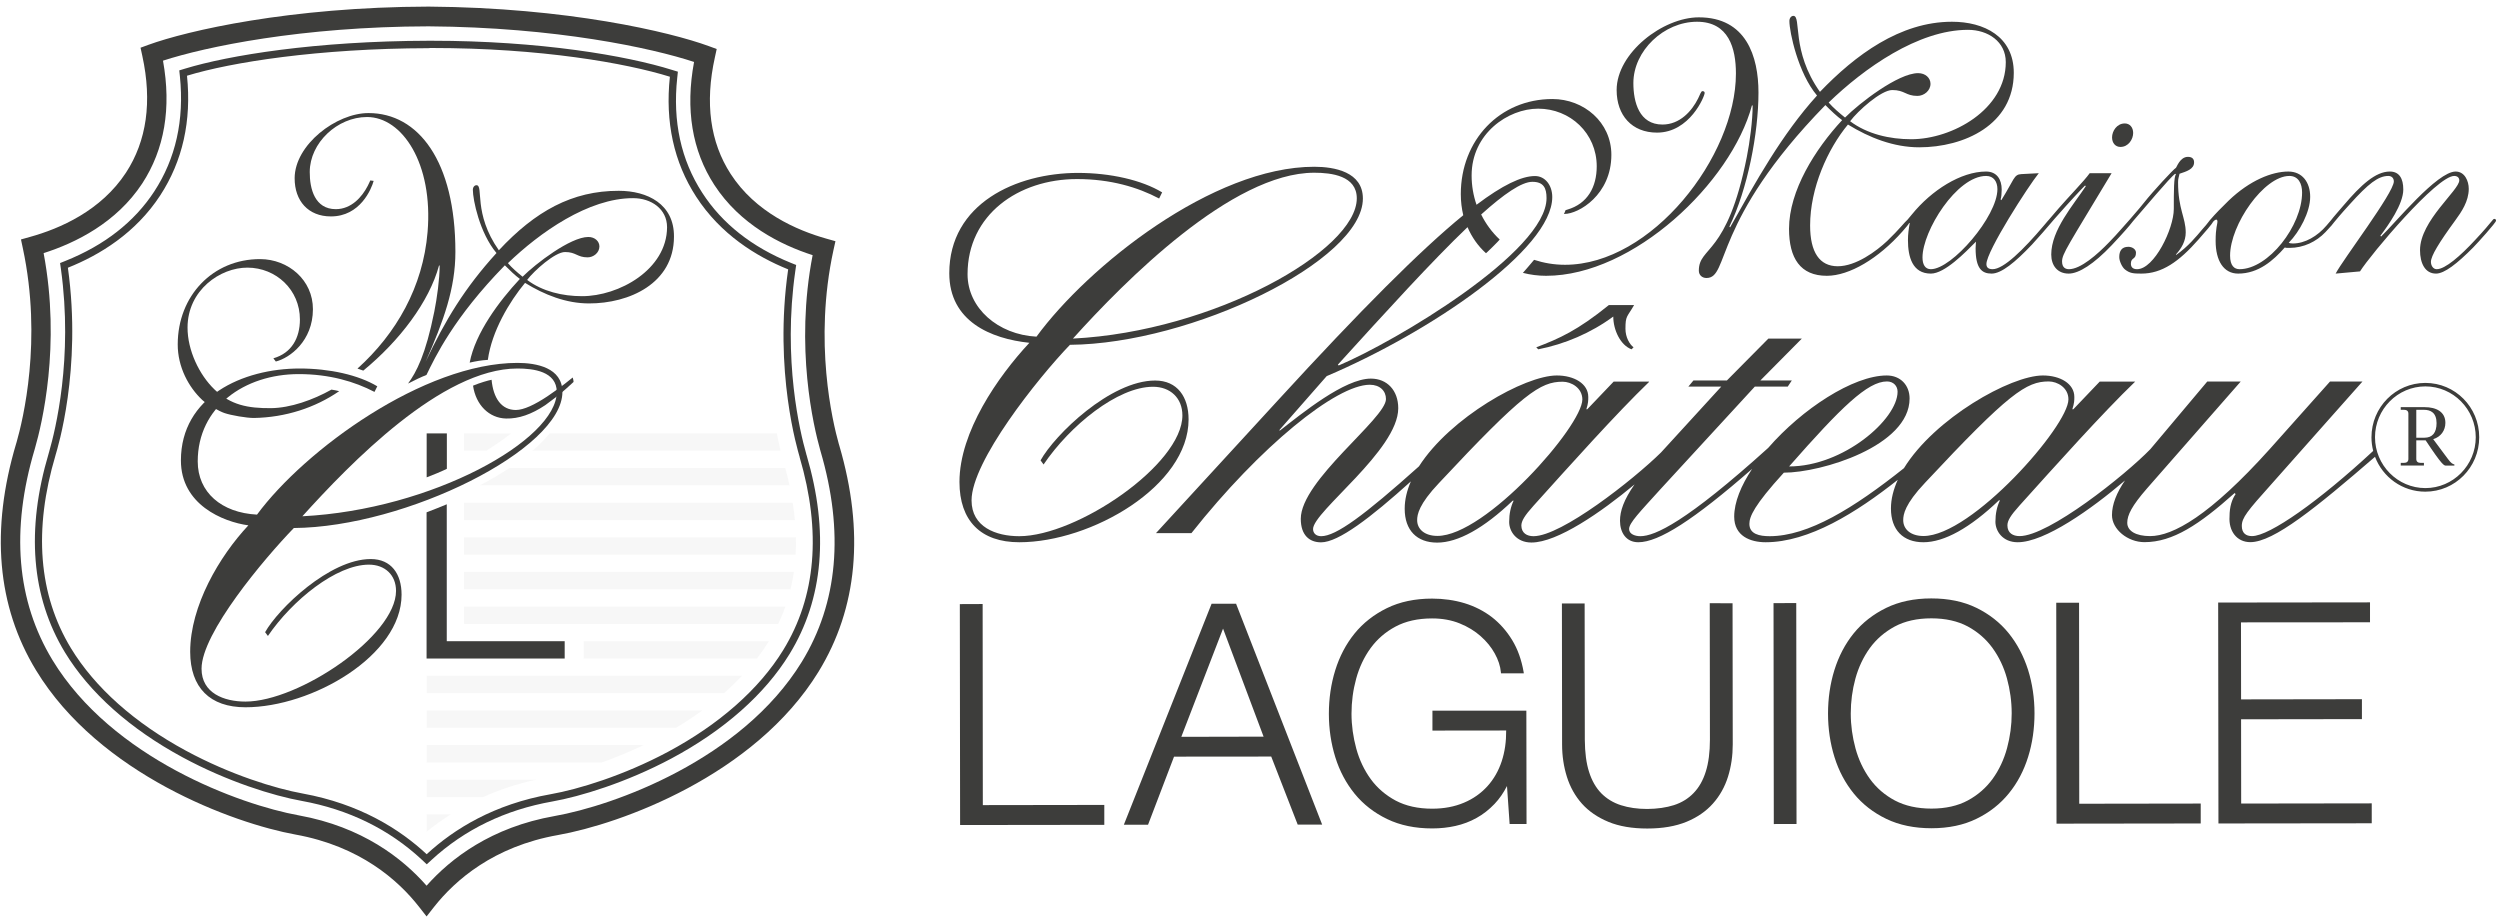 <?xml version="1.0" encoding="utf-8"?>
<svg width="275" height="101" viewBox="0 0 275 101" fill="none" xmlns="http://www.w3.org/2000/svg">
<path d="M112.122 59.647C120.043 59.647 130.744 53.458 130.744 46.139C130.744 43.665 129.514 41.858 127.064 41.858C122.153 41.858 116.022 47.825 114.462 50.641L114.792 51.096C117.692 46.815 122.933 42.544 126.834 42.544C128.734 42.544 130.064 43.786 130.064 45.694C130.064 51.096 118.463 58.981 112.112 58.981C109.551 58.981 106.871 57.971 106.871 55.043C106.871 50.763 114.122 41.646 117.692 37.93C131.074 37.819 149.917 28.703 149.917 21.837C149.917 18.909 146.796 18.344 144.566 18.344C133.415 18.344 119.703 29.268 114.012 37.032C109.771 36.81 106.431 33.882 106.431 30.166C106.431 23.634 112.012 19.697 118.473 19.697C122.153 19.697 125.163 20.595 127.504 21.837L127.834 21.161C125.604 19.808 122.143 19.02 118.583 19.02C111.782 19.02 104.421 22.403 104.421 30.055C104.421 35.346 108.991 37.264 113.232 37.708C109.771 41.424 105.541 47.502 105.541 53.014C105.541 57.285 107.881 59.647 112.122 59.647ZM144.566 19C146.466 19 149.247 19.333 149.247 21.817C149.247 27.562 133.525 36.456 118.023 37.244C123.703 30.934 135.525 19 144.566 19Z" fill="#3D3D3B"/>
<path d="M269.252 50.46L267.652 48.309C268.512 48.047 268.992 47.33 268.992 46.512C268.992 45.3 267.992 44.786 266.702 44.786H264.082V45.078H264.442C264.702 45.078 264.922 45.179 264.922 45.502V50.49C264.922 50.813 264.692 50.914 264.442 50.914H264.082V51.207H266.632V50.914H266.272C266.012 50.914 265.792 50.813 265.792 50.49V48.44H266.822C268.662 51.217 268.842 51.217 269.062 51.217H269.982V51.086C269.812 51.055 269.622 50.974 269.252 50.46ZM266.692 48.148H265.792V45.078H266.632C267.372 45.078 268.022 45.401 268.022 46.542C268.022 47.592 267.572 48.148 266.692 48.148Z" fill="#3D3D3B"/>
<path d="M266.792 42.12C263.511 42.12 260.861 44.796 260.861 48.107C260.861 48.622 260.931 49.127 261.051 49.601C255.14 55.094 249.65 58.971 247.719 58.971C247.049 58.971 246.599 58.637 246.599 57.85C246.599 56.951 247.209 56.214 249.83 53.286L259.871 41.969H256.301L249.67 49.4C243.089 56.719 239.018 58.971 236.508 58.971C234.948 58.971 233.998 58.405 233.998 57.507C233.998 56.659 234.498 55.649 236.168 53.731L246.479 41.969H242.799L236.538 49.41C233.738 52.297 225.347 58.971 222.156 58.971C221.426 58.971 220.816 58.637 220.816 57.789C220.816 57.285 221.146 56.719 222.156 55.599C226.057 51.267 231.297 45.412 234.868 41.979H230.967L228.067 45.018H227.957C228.177 44.341 228.177 44.008 228.177 43.665C228.177 42.201 226.617 41.302 224.716 41.302C221.156 41.302 212.795 46.038 209.434 51.499C203.904 55.901 198.903 58.981 194.663 58.981C193.552 58.981 192.432 58.759 192.432 57.628C192.432 56.84 192.932 55.599 196.223 51.994C200.353 51.994 210.055 49.066 210.055 43.837C210.055 42.373 209.054 41.302 207.544 41.302C203.844 41.302 198.203 45.008 194.502 49.268C185.481 57.416 182.041 58.981 180.431 58.981C179.871 58.981 179.201 58.759 179.201 58.193C179.201 57.517 180.371 56.336 182.661 53.801L193.032 42.524H196.653L197.103 41.848H193.642L198.203 37.244H194.522L189.962 41.848H186.281L185.721 42.524H189.342L182.711 49.773C179.621 52.812 171.75 58.981 168.689 58.981C167.969 58.981 167.359 58.648 167.349 57.81C167.359 57.305 167.689 56.739 168.689 55.629C172.59 51.298 177.83 45.442 181.401 42.009H181.371C181.381 41.999 181.391 41.989 181.401 41.979H177.5L174.6 45.018H174.5C174.71 44.361 174.71 44.028 174.71 43.695C174.71 43.685 174.71 43.675 174.71 43.665C174.71 42.201 173.15 41.302 171.249 41.302C167.729 41.302 159.528 45.926 156.087 51.298C150.057 56.699 146.956 58.981 145.326 58.981C144.766 58.981 144.436 58.648 144.436 58.193C144.436 56.275 153.807 49.521 153.807 44.907C153.807 42.938 152.577 41.646 150.797 41.646C147.896 41.646 143.216 45.472 140.755 47.39V47.279L145.936 41.373C157.198 36.588 170.749 27.471 170.749 21.676C170.749 20.383 169.969 19.364 168.849 19.364C167.359 19.364 165.269 20.373 162.418 22.524C162.068 21.514 161.878 20.424 161.878 19.303C161.878 14.699 165.879 11.953 169.199 11.953C172.72 11.953 175.64 14.659 175.64 18.294C175.64 20.555 174.64 22.413 172.4 23.059C172.33 23.079 172.26 23.099 172.21 23.119C172.19 23.19 172.16 23.261 172.13 23.331C172.13 23.341 172.12 23.352 172.12 23.352C172.12 23.362 172.11 23.372 172.11 23.382C172.09 23.432 172.06 23.473 172.03 23.523C172.05 23.533 172.07 23.533 172.09 23.533C173.65 23.533 177.25 21.433 177.25 17.031C177.25 13.437 174.21 10.893 170.769 10.893C164.969 10.893 160.688 15.416 160.688 21.353C160.688 22.18 160.788 22.948 160.958 23.675C156.227 27.541 149.657 34.124 140.645 43.958L127.154 58.648H131.054C138.635 49.076 146.996 42.322 150.677 42.322C151.787 42.322 152.457 42.999 152.457 43.897C152.457 46.038 143.086 52.842 143.086 57.072C143.086 58.87 144.036 59.657 145.316 59.657C147.216 59.657 150.757 56.962 155.197 52.953C154.767 53.943 154.517 54.952 154.517 55.942C154.517 55.952 154.517 55.952 154.517 55.962V55.972C154.517 58.334 155.857 59.687 158.088 59.687C160.378 59.687 163.218 58.112 166.399 55.074H166.499C166.179 55.74 166.009 56.517 166.009 57.406V57.416C166.009 57.426 166.009 57.426 166.009 57.426C166.009 58.435 166.789 59.677 168.459 59.677C171.309 59.677 176.13 56.346 179.801 53.286C178.61 54.993 178.2 56.214 178.2 57.285C178.2 58.577 178.87 59.647 180.211 59.647C182.471 59.647 186.281 57.214 192.732 51.58C191.522 53.408 190.762 55.235 190.762 56.83C190.762 58.971 192.542 59.647 194.222 59.647C198.983 59.647 204.204 56.386 208.754 52.782C208.284 53.822 208.004 54.882 208.004 55.932C208.004 58.294 209.344 59.647 211.575 59.647C213.865 59.647 216.705 58.072 219.886 55.033H219.996C219.666 55.71 219.496 56.497 219.496 57.396C219.496 58.405 220.276 59.647 221.946 59.647C224.916 59.647 230.037 56.023 233.748 52.852C232.827 54.205 232.317 55.487 232.317 56.659C232.317 58.234 234.048 59.637 235.888 59.637C239.008 59.637 241.909 57.719 245.809 54.236L245.919 54.347C245.529 54.912 245.249 55.7 245.249 56.82C245.139 58.395 246.029 59.637 247.539 59.637C250.11 59.637 254.79 55.831 261.251 50.248C262.101 52.489 264.252 54.084 266.782 54.084C270.062 54.084 272.713 51.409 272.713 48.097C272.713 44.786 270.072 42.12 266.792 42.12ZM207.564 41.959C208.284 41.959 208.734 42.464 208.734 43.089C208.734 46.128 202.764 51.308 196.803 51.308C202.544 44.776 205.444 41.959 207.564 41.959ZM161.428 24.987C161.908 26.108 162.598 27.077 163.458 27.854C163.518 27.804 163.578 27.753 163.638 27.693C163.818 27.521 163.999 27.35 164.179 27.168C164.359 26.986 164.529 26.815 164.709 26.633C164.799 26.542 164.889 26.441 164.969 26.35C164.129 25.563 163.438 24.624 162.928 23.594C165.429 21.343 167.379 20 168.559 20C169.789 20 170.119 20.676 170.119 21.797C170.119 27.703 153.507 37.557 147.256 40.202L147.166 40.111C152.507 34.235 157.498 28.743 161.428 24.987ZM158.288 53.135C167.539 43.231 169.439 41.989 171.89 41.989C172.83 41.989 174.05 42.655 174.06 43.938C174.04 46.886 163.408 58.95 158.118 58.95C156.728 58.95 155.887 58.224 155.887 57.214C155.887 56.598 156.077 55.467 158.288 53.135ZM211.585 58.961C210.195 58.961 209.354 58.234 209.354 57.214C209.354 56.598 209.524 55.467 211.755 53.105C221.006 43.2 222.906 41.959 225.357 41.959C226.307 41.959 227.527 42.635 227.527 43.927C227.537 46.855 216.885 58.961 211.585 58.961ZM266.792 53.69C263.741 53.69 261.251 51.176 261.251 48.097C261.251 45.018 263.741 42.504 266.792 42.504C269.842 42.504 272.333 45.018 272.333 48.097C272.333 51.176 269.842 53.69 266.792 53.69Z" fill="#3D3D3B"/>
<path d="M176.96 33.569C173.53 36.345 171.539 37.234 168.989 38.203L169.209 38.425C172.11 37.86 175.01 36.628 177.46 34.821C177.46 36.285 178.24 37.971 179.471 38.425L179.691 38.203C179.241 37.87 178.8 37.072 178.8 36.174C178.8 34.71 178.97 34.912 179.751 33.559H176.96V33.569Z" fill="#3D3D3B"/>
<path d="M108.111 88.562L108.091 66.442L105.581 66.452L105.611 90.753L121.473 90.733V88.542L108.111 88.562Z" fill="#3D3D3B"/>
<path d="M135.975 66.411H133.275L123.623 90.723H126.284L129.144 83.231L139.835 83.221L142.746 90.703H145.436L135.995 66.482L135.975 66.411ZM129.944 81.051L134.535 69.147L138.995 81.031L129.944 81.051Z" fill="#3D3D3B"/>
<path d="M188.072 66.351L188.092 81.364C188.092 82.737 187.942 83.918 187.632 84.887C187.332 85.846 186.882 86.634 186.291 87.24C185.711 87.845 184.981 88.29 184.141 88.562C183.291 88.835 182.301 88.976 181.201 88.986H181.191C180.121 88.986 179.15 88.845 178.3 88.572C177.45 88.3 176.73 87.856 176.14 87.26C175.55 86.654 175.1 85.867 174.8 84.918C174.49 83.958 174.34 82.777 174.33 81.394L174.31 66.381H171.81L171.83 81.899C171.83 83.141 172.01 84.342 172.36 85.453C172.71 86.573 173.27 87.573 174.02 88.411C174.77 89.249 175.76 89.925 176.94 90.41C178.11 90.894 179.541 91.137 181.191 91.137C181.201 91.137 181.201 91.137 181.211 91.137C182.891 91.137 184.331 90.884 185.511 90.4C186.691 89.915 187.672 89.239 188.422 88.391C189.172 87.553 189.732 86.553 190.082 85.432C190.432 84.312 190.602 83.12 190.602 81.879L190.582 66.361L188.072 66.351Z" fill="#3D3D3B"/>
<path d="M197.588 66.339L195.088 66.343L195.118 90.644L197.618 90.641L197.588 66.339Z" fill="#3D3D3B"/>
<path d="M220.946 69.642C220.006 68.481 218.806 67.542 217.395 66.856C215.985 66.169 214.325 65.826 212.455 65.826C212.445 65.826 212.445 65.826 212.435 65.826C210.555 65.826 208.884 66.179 207.464 66.876C206.044 67.573 204.844 68.511 203.904 69.672C202.964 70.834 202.254 72.197 201.783 73.711C201.313 75.225 201.083 76.831 201.083 78.496C201.083 80.162 201.323 81.778 201.793 83.282C202.264 84.796 202.984 86.149 203.924 87.3C204.864 88.451 206.064 89.39 207.494 90.077C208.914 90.763 210.585 91.106 212.455 91.106C212.465 91.106 212.465 91.106 212.475 91.106C214.355 91.106 216.025 90.753 217.436 90.056C218.846 89.37 220.036 88.431 220.976 87.27C221.916 86.119 222.626 84.766 223.096 83.252C223.566 81.747 223.796 80.132 223.796 78.466C223.796 76.8 223.556 75.185 223.086 73.681C222.596 72.156 221.886 70.803 220.946 69.642ZM220.776 82.293C220.436 83.544 219.906 84.675 219.196 85.665C218.486 86.644 217.566 87.452 216.465 88.047C215.365 88.643 214.015 88.946 212.465 88.946H212.455C210.905 88.946 209.554 88.643 208.444 88.057C207.324 87.462 206.404 86.664 205.694 85.685C204.984 84.706 204.444 83.565 204.104 82.323C203.764 81.071 203.584 79.789 203.584 78.496C203.584 77.184 203.754 75.892 204.094 74.65C204.434 73.408 204.964 72.287 205.674 71.298C206.384 70.319 207.304 69.521 208.424 68.915C209.534 68.32 210.885 68.017 212.445 68.017H212.455C214.005 68.017 215.345 68.32 216.445 68.905C217.546 69.501 218.466 70.298 219.176 71.278C219.886 72.257 220.426 73.388 220.766 74.63C221.106 75.871 221.286 77.164 221.286 78.476C221.286 79.748 221.116 81.031 220.776 82.293Z" fill="#3D3D3B"/>
<path d="M228.717 88.411L228.697 66.3H226.187L226.217 90.602L242.079 90.581V88.391L228.717 88.411Z" fill="#3D3D3B"/>
<path d="M246.529 88.391L246.519 79.122L259.811 79.102V76.911L246.519 76.932L246.509 68.461L260.701 68.451V66.26L243.999 66.28L244.029 90.581L260.891 90.561V88.37L246.529 88.391Z" fill="#3D3D3B"/>
<path d="M157.568 78.173V80.364L165.679 80.354C165.689 81.576 165.529 82.707 165.189 83.736C164.839 84.796 164.309 85.725 163.608 86.493C162.908 87.26 162.048 87.876 161.028 88.3C160.008 88.734 158.838 88.956 157.548 88.956C157.538 88.956 157.538 88.956 157.528 88.956C155.977 88.956 154.637 88.653 153.527 88.067C152.417 87.472 151.487 86.674 150.777 85.695C150.067 84.716 149.527 83.585 149.187 82.333C148.847 81.081 148.666 79.799 148.666 78.507C148.666 77.194 148.837 75.902 149.177 74.66C149.517 73.418 150.047 72.287 150.757 71.308C151.467 70.329 152.387 69.521 153.507 68.925C154.617 68.33 155.967 68.027 157.528 68.027H157.538C158.648 68.027 159.658 68.209 160.558 68.572C161.458 68.936 162.238 69.41 162.878 69.985C163.528 70.561 164.049 71.197 164.429 71.894C164.809 72.58 165.039 73.277 165.099 73.953L165.109 74.064H167.619L167.599 73.923C167.369 72.59 166.949 71.409 166.339 70.409C165.729 69.41 164.979 68.562 164.109 67.885C163.228 67.209 162.218 66.694 161.098 66.351C159.988 66.018 158.788 65.846 157.538 65.846H157.528C155.647 65.846 153.977 66.199 152.557 66.896C151.137 67.593 149.937 68.532 148.997 69.693C148.056 70.854 147.346 72.217 146.876 73.731C146.406 75.246 146.176 76.851 146.176 78.517C146.176 80.183 146.416 81.798 146.886 83.302C147.356 84.817 148.076 86.159 149.017 87.32C149.957 88.471 151.157 89.41 152.587 90.097C154.007 90.783 155.667 91.127 157.538 91.127C157.548 91.127 157.548 91.127 157.558 91.127C158.428 91.127 159.288 91.036 160.098 90.854C160.918 90.672 161.698 90.379 162.418 89.976C163.138 89.582 163.799 89.057 164.399 88.431C164.929 87.876 165.389 87.209 165.769 86.462L166.059 90.642H167.919L167.899 78.173H157.568Z" fill="#3D3D3B"/>
<path d="M182.271 14.588C185.871 14.588 187.512 10.59 187.512 10.227C187.512 10.105 187.432 10.025 187.272 10.025C187.112 10.025 187.032 10.348 186.792 10.832C186.111 12.206 184.791 13.7 182.871 13.7C180.311 13.7 179.671 11.236 179.671 9.136C179.671 5.582 183.031 2.392 186.671 2.392C190.152 2.392 190.952 5.3 190.952 8.086C190.952 17.213 181.671 29.127 172.15 29.127C170.939 29.127 169.799 28.925 168.749 28.581C168.649 28.692 168.559 28.814 168.459 28.925C168.299 29.116 168.129 29.308 167.969 29.5C167.819 29.672 167.669 29.843 167.519 30.015C168.339 30.227 169.199 30.338 170.069 30.338C179.671 30.338 190.432 20.081 192.712 11.6H192.792C192.792 13.255 192.472 15.638 192.152 17.254C189.992 28.198 186.872 27.067 186.872 29.773C186.872 30.257 187.232 30.58 187.712 30.58C190.272 30.58 188.272 24.402 200.793 11.559C201.393 12.165 202.074 12.811 202.634 13.215C199.673 16.405 196.793 20.969 196.793 25.169C196.793 28.4 198.033 30.338 200.953 30.338C203.434 30.338 206.634 28.44 209.274 25.452C209.664 25.007 209.895 24.735 210.005 24.543C210.025 24.533 210.045 24.523 210.075 24.523C209.955 25.169 209.875 25.775 209.875 26.421C209.875 28.238 210.355 30.096 212.395 30.096C213.915 30.096 216.155 27.794 217.356 26.582C217.356 26.784 217.316 27.027 217.316 27.309C217.316 29.53 217.996 30.096 219.076 30.096C220.156 30.096 221.676 28.844 223.516 26.905C224.256 26.088 225.237 24.987 225.587 24.553C225.657 24.482 225.767 24.351 225.957 24.119C227.877 21.938 228.877 20.888 229.357 20.404L229.437 20.484C228.077 22.544 225.637 25.29 225.637 27.996C225.637 29.207 226.317 30.096 227.557 30.096C228.677 30.096 230.317 29.046 232.277 26.986C233.528 25.664 234.258 24.816 234.558 24.422C234.578 24.392 234.608 24.361 234.638 24.321C235.598 23.23 238.798 19.394 239.278 19.111L239.358 19.192C239.118 19.394 239.118 21.05 239.118 22.988C239.118 25.169 236.958 29.611 235.078 29.611C234.598 29.611 234.398 29.369 234.398 29.005C234.398 28.279 234.958 28.602 234.958 27.794C234.958 27.43 234.558 27.148 234.118 27.148C233.398 27.148 233.118 27.592 233.118 28.279C233.118 28.723 233.438 29.409 233.758 29.652C234.278 30.055 234.638 30.096 235.558 30.096C237.798 30.096 239.678 28.803 241.839 26.34C242.579 25.512 243.359 24.593 243.459 24.371C243.559 24.26 243.679 24.159 243.799 24.159C243.879 24.159 243.919 24.24 243.919 24.402C243.919 24.644 243.719 25.048 243.719 26.502C243.719 28.682 244.599 30.096 246.199 30.096C248.44 30.096 250.08 28.642 251.32 27.229C251.44 27.269 251.56 27.269 251.84 27.269C253.4 27.269 254.8 26.582 255.801 25.532C256.411 24.886 256.651 24.604 256.741 24.462C256.961 24.2 257.401 23.644 258.481 22.463C260.521 20.202 261.601 19.354 262.721 19.354C263.042 19.354 263.322 19.555 263.322 19.959C263.322 21.211 257.681 28.602 256.921 30.096L259.601 29.854C260.801 27.955 268.042 19.354 269.962 19.354C270.322 19.354 270.522 19.555 270.522 19.838C270.522 20.928 266.202 24.28 266.202 27.511C266.202 28.965 266.762 30.096 267.962 30.096C268.882 30.096 270.282 29.005 272.043 27.229C272.563 26.703 274.563 24.482 274.563 24.28C274.563 24.2 274.523 24.078 274.403 24.078C274.163 24.078 274.323 24.2 272.283 26.38C270.643 28.157 268.962 29.611 268.042 29.611C267.642 29.611 267.402 29.207 267.402 28.803C267.402 28.157 268.282 26.703 270.082 24.24C270.763 23.311 271.563 22.14 271.563 20.767C271.563 19.919 271.123 18.869 270.122 18.869C268.082 18.869 263.482 24.523 261.921 26.017L261.841 25.936C262.721 24.765 264.362 22.463 264.362 20.848C264.362 19.636 263.922 18.869 262.881 18.869C261.321 18.869 259.721 20.323 257.801 22.584C257.391 23.069 256.681 23.866 256.401 24.24C256.311 24.341 256.171 24.503 255.921 24.805C254.92 25.977 253.56 26.784 252.2 26.784C251.96 26.784 251.84 26.744 251.76 26.703C252.96 25.492 254.12 23.311 254.12 21.655C254.12 20.04 253.24 18.869 251.72 18.869C249.92 18.869 247.479 19.838 245.159 22.059C244.479 22.716 243.609 23.604 243.149 24.149C243.129 24.169 243.109 24.2 243.079 24.23C242.999 24.321 242.939 24.402 242.899 24.462C242.769 24.634 242.579 24.876 242.269 25.209C241.589 26.017 240.709 27.107 239.388 28.036L239.348 27.996C239.968 27.319 240.429 26.522 240.429 25.573C240.429 23.917 239.588 23.029 239.588 20.04C239.588 19.636 239.668 19.515 239.748 19.111C240.469 18.869 241.349 18.627 241.349 17.859C241.349 17.496 241.149 17.254 240.669 17.254C239.788 17.254 239.428 18.425 239.348 18.465C239.108 18.586 236.788 21.09 235.868 22.261C235.108 23.22 234.578 23.765 234.308 24.109C233.908 24.533 232.878 25.765 232.027 26.623C230.707 27.996 228.867 29.611 227.587 29.611C227.227 29.611 226.827 29.45 226.827 28.763C226.827 27.915 227.477 27.047 232.277 19.051H229.867C229.267 19.899 227.467 21.736 226.427 22.948C225.847 23.624 225.547 23.968 225.387 24.159C225.317 24.22 225.197 24.381 224.866 24.765C222.546 27.511 220.386 29.611 219.186 29.611C218.666 29.611 218.506 29.369 218.506 29.046C218.506 27.632 223.146 20.424 224.266 19.051L222.346 19.152C221.506 19.192 221.586 19.717 220.146 22.019L220.066 21.938C220.146 21.696 220.186 21.292 220.186 20.848C220.186 19.757 219.666 18.869 218.466 18.869C215.705 18.869 212.465 20.928 210.305 23.594C210.065 23.887 209.915 24.048 209.825 24.169C209.565 24.371 208.884 25.27 207.594 26.502C206.394 27.632 204.154 29.288 202.154 29.288C200.153 29.288 199.113 27.753 199.113 24.805C199.113 20.686 201.033 16.405 203.274 13.7C205.634 15.154 208.314 16.204 211.115 16.204C216.035 16.204 221.516 13.74 221.516 8.006C221.516 4.007 218.236 2.392 214.715 2.392C208.994 2.392 204.074 6.067 200.193 10.105C196.993 5.582 198.193 1.746 197.273 1.746C197.033 1.746 196.833 1.988 196.833 2.311C196.833 3.523 197.793 8.046 199.873 10.509C195.993 14.79 193.152 19.959 190.312 25.007L190.232 24.927C192.232 20.807 193.432 14.669 193.432 10.186C193.432 6.188 192.072 1.907 186.872 1.907C182.911 1.907 177.83 5.825 177.83 9.904C177.83 12.69 179.511 14.588 182.271 14.588ZM251.83 19.354C252.83 19.354 253.23 20.202 253.23 21.171C253.23 24.846 249.51 29.611 246.349 29.611C245.789 29.611 245.309 29.248 245.309 28.117C245.309 24.725 249.03 19.354 251.83 19.354ZM218.476 19.354C219.316 19.354 219.716 20 219.716 20.807C219.716 23.796 214.715 29.611 212.395 29.611C211.755 29.611 211.475 29.086 211.475 28.319C211.475 25.411 215.235 19.354 218.476 19.354ZM216.475 3.281C218.676 3.281 220.636 4.573 220.636 6.834C220.636 12.044 214.755 15.315 210.235 15.315C207.874 15.315 205.394 14.75 203.514 13.336C204.354 12.206 206.914 9.904 208.154 9.904C209.514 9.904 209.635 10.55 210.915 10.55C211.635 10.55 212.355 9.984 212.355 9.217C212.355 8.571 211.795 8.046 210.995 8.046C208.794 8.046 204.514 11.357 202.954 12.932C202.354 12.448 201.633 11.842 201.153 11.277C205.034 7.521 210.995 3.281 216.475 3.281Z" fill="#3D3D3B"/>
<path d="M233.248 16.163C234.128 16.163 234.648 15.315 234.648 14.629C234.648 14.023 234.288 13.579 233.728 13.579C232.847 13.579 232.327 14.427 232.327 15.113C232.327 15.719 232.687 16.163 233.248 16.163Z" fill="#3D3D3B"/>
<path d="M47.483 5.28C59.485 5.28 68.876 6.945 73.687 8.44C73.157 13.417 74.117 17.839 76.577 21.635C79.257 25.775 83.178 28.208 86.698 29.631C85.078 40.878 87.799 49.652 87.919 50.126L87.929 50.157L87.939 50.187L87.959 50.268V50.278V50.288C90.369 58.496 89.759 65.634 86.158 71.5C83.518 75.801 79.127 79.678 73.467 82.707C68.576 85.321 63.605 86.826 60.585 87.361C54.344 88.461 49.934 91.197 46.933 93.964C43.943 91.177 39.542 88.431 33.311 87.29C30.291 86.745 25.33 85.22 20.45 82.575C14.809 79.526 10.438 75.629 7.808 71.308C4.238 65.422 3.668 58.284 6.108 50.076L6.128 49.995L6.138 49.965L6.148 49.935C6.278 49.46 9.038 40.707 7.468 29.45C10.989 28.046 14.919 25.633 17.619 21.504C20.09 17.718 21.08 13.296 20.57 8.329C25.43 6.844 34.972 5.33 47.133 5.3C47.263 5.28 47.373 5.28 47.483 5.28ZM47.483 4.482V5.29V4.482H47.143C34.692 4.512 25.14 6.087 20.35 7.551L19.72 7.743L19.79 8.409C20.28 13.195 19.33 17.445 16.969 21.06C14.769 24.422 11.479 26.986 7.188 28.703L6.608 28.935L6.698 29.561C8.068 39.414 6.068 47.39 5.428 49.611L5.398 49.733L5.388 49.763L5.378 49.783L5.358 49.864C2.847 58.294 3.448 65.664 7.138 71.752C9.838 76.195 14.309 80.183 20.08 83.302C25.04 85.988 30.101 87.543 33.181 88.098C38.352 89.037 42.803 91.218 46.403 94.569L46.943 95.074L47.483 94.579C51.104 91.248 55.564 89.087 60.735 88.168C63.815 87.623 68.876 86.089 73.857 83.433C79.638 80.344 84.138 76.366 86.848 71.944C90.569 65.876 91.209 58.516 88.729 50.076L88.699 49.985L88.689 49.955V49.935L88.659 49.824C88.029 47.612 86.068 39.616 87.489 29.773L87.579 29.147L86.999 28.915C82.718 27.178 79.438 24.593 77.257 21.221C74.907 17.597 73.977 13.336 74.497 8.551L74.567 7.884L73.937 7.693C68.956 6.128 59.395 4.482 47.483 4.482Z" fill="#3D3D3B"/>
<g opacity="0.2">
<path opacity="0.2" d="M58.565 49.581H85.858C85.748 49.087 85.608 48.45 85.458 47.673H60.465C60.465 47.673 59.615 48.713 58.565 49.581Z" fill="#3D3D3B"/>
<path opacity="0.2" d="M51.043 47.673V49.581H53.493C54.444 48.975 55.404 48.339 56.214 47.683L51.043 47.673Z" fill="#3D3D3B"/>
<path opacity="0.2" d="M54.434 52.479C53.824 52.842 52.784 53.387 52.784 53.387H86.848C86.708 52.761 86.558 52.125 86.378 51.479H56.044C56.034 51.479 55.394 51.903 54.434 52.479Z" fill="#3D3D3B"/>
<path opacity="0.2" d="M51.044 57.204H87.439C87.379 56.578 87.299 55.942 87.198 55.296H51.044V57.204Z" fill="#3D3D3B"/>
<path opacity="0.2" d="M51.044 61.01H87.519C87.558 60.384 87.569 59.748 87.549 59.102H51.044V61.01Z" fill="#3D3D3B"/>
<path opacity="0.2" d="M51.044 64.816H86.959C87.109 64.19 87.239 63.554 87.329 62.908H51.044V64.816Z" fill="#3D3D3B"/>
<path opacity="0.2" d="M51.044 68.632H85.608C85.898 68.007 86.168 67.381 86.388 66.724H51.044V68.632Z" fill="#3D3D3B"/>
<path opacity="0.2" d="M64.206 72.439H83.258C83.728 71.833 84.168 71.197 84.578 70.531H64.206V72.439Z" fill="#3D3D3B"/>
<path opacity="0.2" d="M46.933 76.245H79.647C80.328 75.649 80.988 75.013 81.628 74.337H46.943V76.245H46.933Z" fill="#3D3D3B"/>
<path opacity="0.2" d="M46.933 80.061H74.357C75.287 79.506 76.267 78.87 77.257 78.153H46.943V80.061H46.933Z" fill="#3D3D3B"/>
<path opacity="0.2" d="M46.933 83.868H66.216C67.676 83.343 69.226 82.716 70.796 81.959H46.933V83.868Z" fill="#3D3D3B"/>
<path opacity="0.2" d="M46.933 87.674H53.144C54.884 86.896 56.815 86.24 58.965 85.766H46.933V87.674Z" fill="#3D3D3B"/>
<path opacity="0.2" d="M46.933 91.47L46.943 91.48C47.743 90.824 48.623 90.188 49.584 89.582H46.933V91.47Z" fill="#3D3D3B"/>
</g>
<path d="M46.923 100.809L46.093 99.749C43.813 96.831 39.602 93.085 32.511 91.803C25.68 90.561 10.918 85.18 3.958 73.721C-0.323 66.684 -1.053 58.294 1.777 48.794L1.827 48.632C2.527 46.189 4.668 37.415 2.517 27.329L2.307 26.34L3.278 26.067C6.598 25.149 11.118 23.18 13.859 18.99C16.139 15.497 16.749 11.186 15.659 6.168L15.459 5.249L16.339 4.926C20.59 3.382 31.861 0.767 47.153 0.726C62.445 0.837 73.707 3.513 77.957 5.068L78.837 5.391L78.637 6.309C77.527 11.317 78.107 15.638 80.378 19.142C83.098 23.341 87.618 25.33 90.929 26.259L91.899 26.532L91.679 27.521C89.489 37.607 91.579 46.381 92.269 48.834L92.319 48.996C95.109 58.506 94.339 66.886 90.029 73.903C83.008 85.332 68.226 90.642 61.385 91.853C54.294 93.106 50.064 96.831 47.763 99.739L46.923 100.809ZM4.798 27.844C6.718 38.011 4.588 46.734 3.868 49.228L3.818 49.41C1.167 58.304 1.827 66.098 5.768 72.6C12.339 83.413 26.381 88.512 32.881 89.693C39.842 90.955 44.273 94.408 46.923 97.427C49.584 94.428 54.034 90.995 61.005 89.764C67.516 88.613 81.578 83.585 88.199 72.802C92.169 66.32 92.869 58.526 90.259 49.632L90.209 49.45C89.509 46.956 87.418 38.233 89.389 28.067C85.848 26.926 81.408 24.694 78.577 20.343C76.127 16.567 75.377 12.014 76.347 6.814C71.686 5.28 61.175 2.998 47.143 2.897C33.111 2.927 22.59 5.158 17.929 6.673C18.87 11.882 18.099 16.426 15.639 20.192C12.799 24.503 8.338 26.714 4.798 27.844Z" fill="#3D3D3B"/>
<path d="M46.933 52.509C46.933 52.509 47.683 52.206 48.073 52.055C48.463 51.903 49.154 51.57 49.154 51.57V47.673H46.933V52.509Z" fill="#3D3D3B"/>
<path d="M49.154 55.467C49.154 55.467 48.393 55.79 48.093 55.901C47.793 56.023 46.923 56.356 46.923 56.356V72.439H62.115V70.531H49.144V55.467H49.154Z" fill="#3D3D3B"/>
<path d="M61.465 43.453C61.975 43.029 62.515 42.554 63.075 42.029C63.135 41.969 62.995 41.525 62.995 41.525C62.465 41.959 61.935 42.373 61.415 42.756L60.215 43.594C58.845 44.503 57.605 45.099 56.745 45.099C55.164 45.099 54.264 43.806 54.074 41.777C53.724 41.837 52.784 42.11 52.034 42.423C52.344 44.553 53.804 45.997 55.674 46.038C57.065 46.068 58.455 45.583 59.985 44.563L61.465 43.453ZM23.61 42.857C21.91 41.232 20.62 38.516 20.63 36.022C20.64 31.893 24.24 29.429 27.221 29.439C30.381 29.45 32.991 31.883 32.991 35.144C32.991 37.173 32.081 38.839 30.071 39.414C30.151 39.526 30.341 39.768 30.341 39.768C31.891 39.374 34.412 37.506 34.422 34.023C34.432 30.792 31.701 28.511 28.621 28.501C23.41 28.491 19.56 32.539 19.55 37.87C19.54 40.374 20.76 42.605 22.25 43.998C22.8 44.513 24.14 45.25 24.68 45.432C25.4 45.684 27.151 45.987 27.941 45.977C31.401 45.916 34.662 44.856 37.312 43.029C37.032 42.958 36.742 42.898 36.462 42.857C34.422 43.998 31.941 44.876 29.811 44.897C27.271 44.917 25.37 44.553 23.61 42.857Z" fill="#3D3D3B"/>
<path d="M68.066 20.989C62.935 20.979 58.885 23.23 54.874 27.531C52.014 23.463 53.234 20.373 52.414 20.373C52.194 20.373 52.014 20.585 52.014 20.878C52.014 21.968 52.754 25.623 54.614 27.834C51.124 31.671 48.983 35.194 46.813 39.798C48.813 35.275 50.094 31.721 50.094 27.703C50.094 17.698 46.003 12.438 40.542 12.438C36.992 12.428 32.421 15.931 32.411 19.596C32.401 22.1 33.911 23.806 36.392 23.806C39.622 23.816 40.862 20.777 41.102 19.899L40.732 19.848C40.732 19.848 40.602 20.151 40.452 20.444C39.822 21.666 38.652 23.008 36.932 23.008C34.632 22.998 34.062 20.787 34.072 18.909C34.081 15.719 37.102 12.872 40.372 12.872C44.253 12.872 47.663 18.001 47.033 25.522C46.533 31.55 43.603 36.688 39.322 40.545C39.582 40.626 39.782 40.697 39.962 40.767C43.973 37.476 47.213 33.185 48.293 29.207H48.363C48.363 30.691 48.063 32.832 47.773 34.276C46.823 39.031 45.793 40.949 44.883 42.191C45.483 41.878 46.323 41.474 46.913 41.242C47.853 39.303 49.904 34.942 55.534 29.187C56.074 29.732 56.684 30.318 57.185 30.681C54.904 33.125 52.284 36.628 51.664 39.889C52.394 39.727 52.944 39.627 53.664 39.586C54.084 36.446 56.044 33.175 57.755 31.116C59.875 32.428 62.275 33.377 64.785 33.377C69.206 33.387 74.127 31.186 74.137 26.037C74.167 22.453 71.226 20.989 68.066 20.989ZM64.015 32.579C61.895 32.579 59.675 32.065 57.985 30.792C58.745 29.783 61.045 27.723 62.155 27.723C63.375 27.723 63.485 28.309 64.635 28.309C65.286 28.309 65.926 27.804 65.936 27.117C65.936 26.542 65.436 26.067 64.716 26.067C62.745 26.067 58.895 29.026 57.485 30.439C56.944 30.005 56.304 29.46 55.874 28.945C59.365 25.583 64.725 21.787 69.646 21.797C71.616 21.797 73.377 22.968 73.377 24.997C73.357 29.662 68.066 32.59 64.015 32.579Z" fill="#3D3D3B"/>
<path d="M27.001 77.8C34.302 77.8 44.173 72.126 44.173 65.412C44.173 63.14 43.043 61.495 40.782 61.495C36.262 61.495 30.601 66.967 29.161 69.541L29.471 69.955C32.141 66.038 36.982 62.111 40.582 62.111C42.333 62.111 43.563 63.241 43.563 64.998C43.563 69.955 32.871 77.174 27.001 77.174C24.64 77.174 22.17 76.245 22.17 73.559C22.17 69.642 29.031 61.484 32.321 58.082C44.663 57.981 61.865 49.41 61.865 43.12C61.865 40.434 58.985 39.919 56.925 39.919C46.643 39.919 33.522 49.49 28.271 56.608C24.36 56.406 21.75 54.155 21.75 50.752C21.75 44.765 26.891 41.151 32.861 41.151C36.252 41.151 39.032 41.979 41.193 43.11L41.502 42.494C39.442 41.252 36.262 40.535 32.961 40.535C26.691 40.535 19.9 43.635 19.9 50.651C19.9 55.498 24.5 57.396 27.321 57.789C24.13 61.192 20.92 66.644 20.92 71.702C20.93 75.639 23.09 77.8 27.001 77.8ZM56.925 40.535C58.675 40.535 61.245 40.848 61.245 43.12C61.245 48.38 47.553 56.063 33.261 56.79C38.492 51.005 48.593 40.535 56.925 40.535Z" fill="#3D3D3B"/>
</svg>
